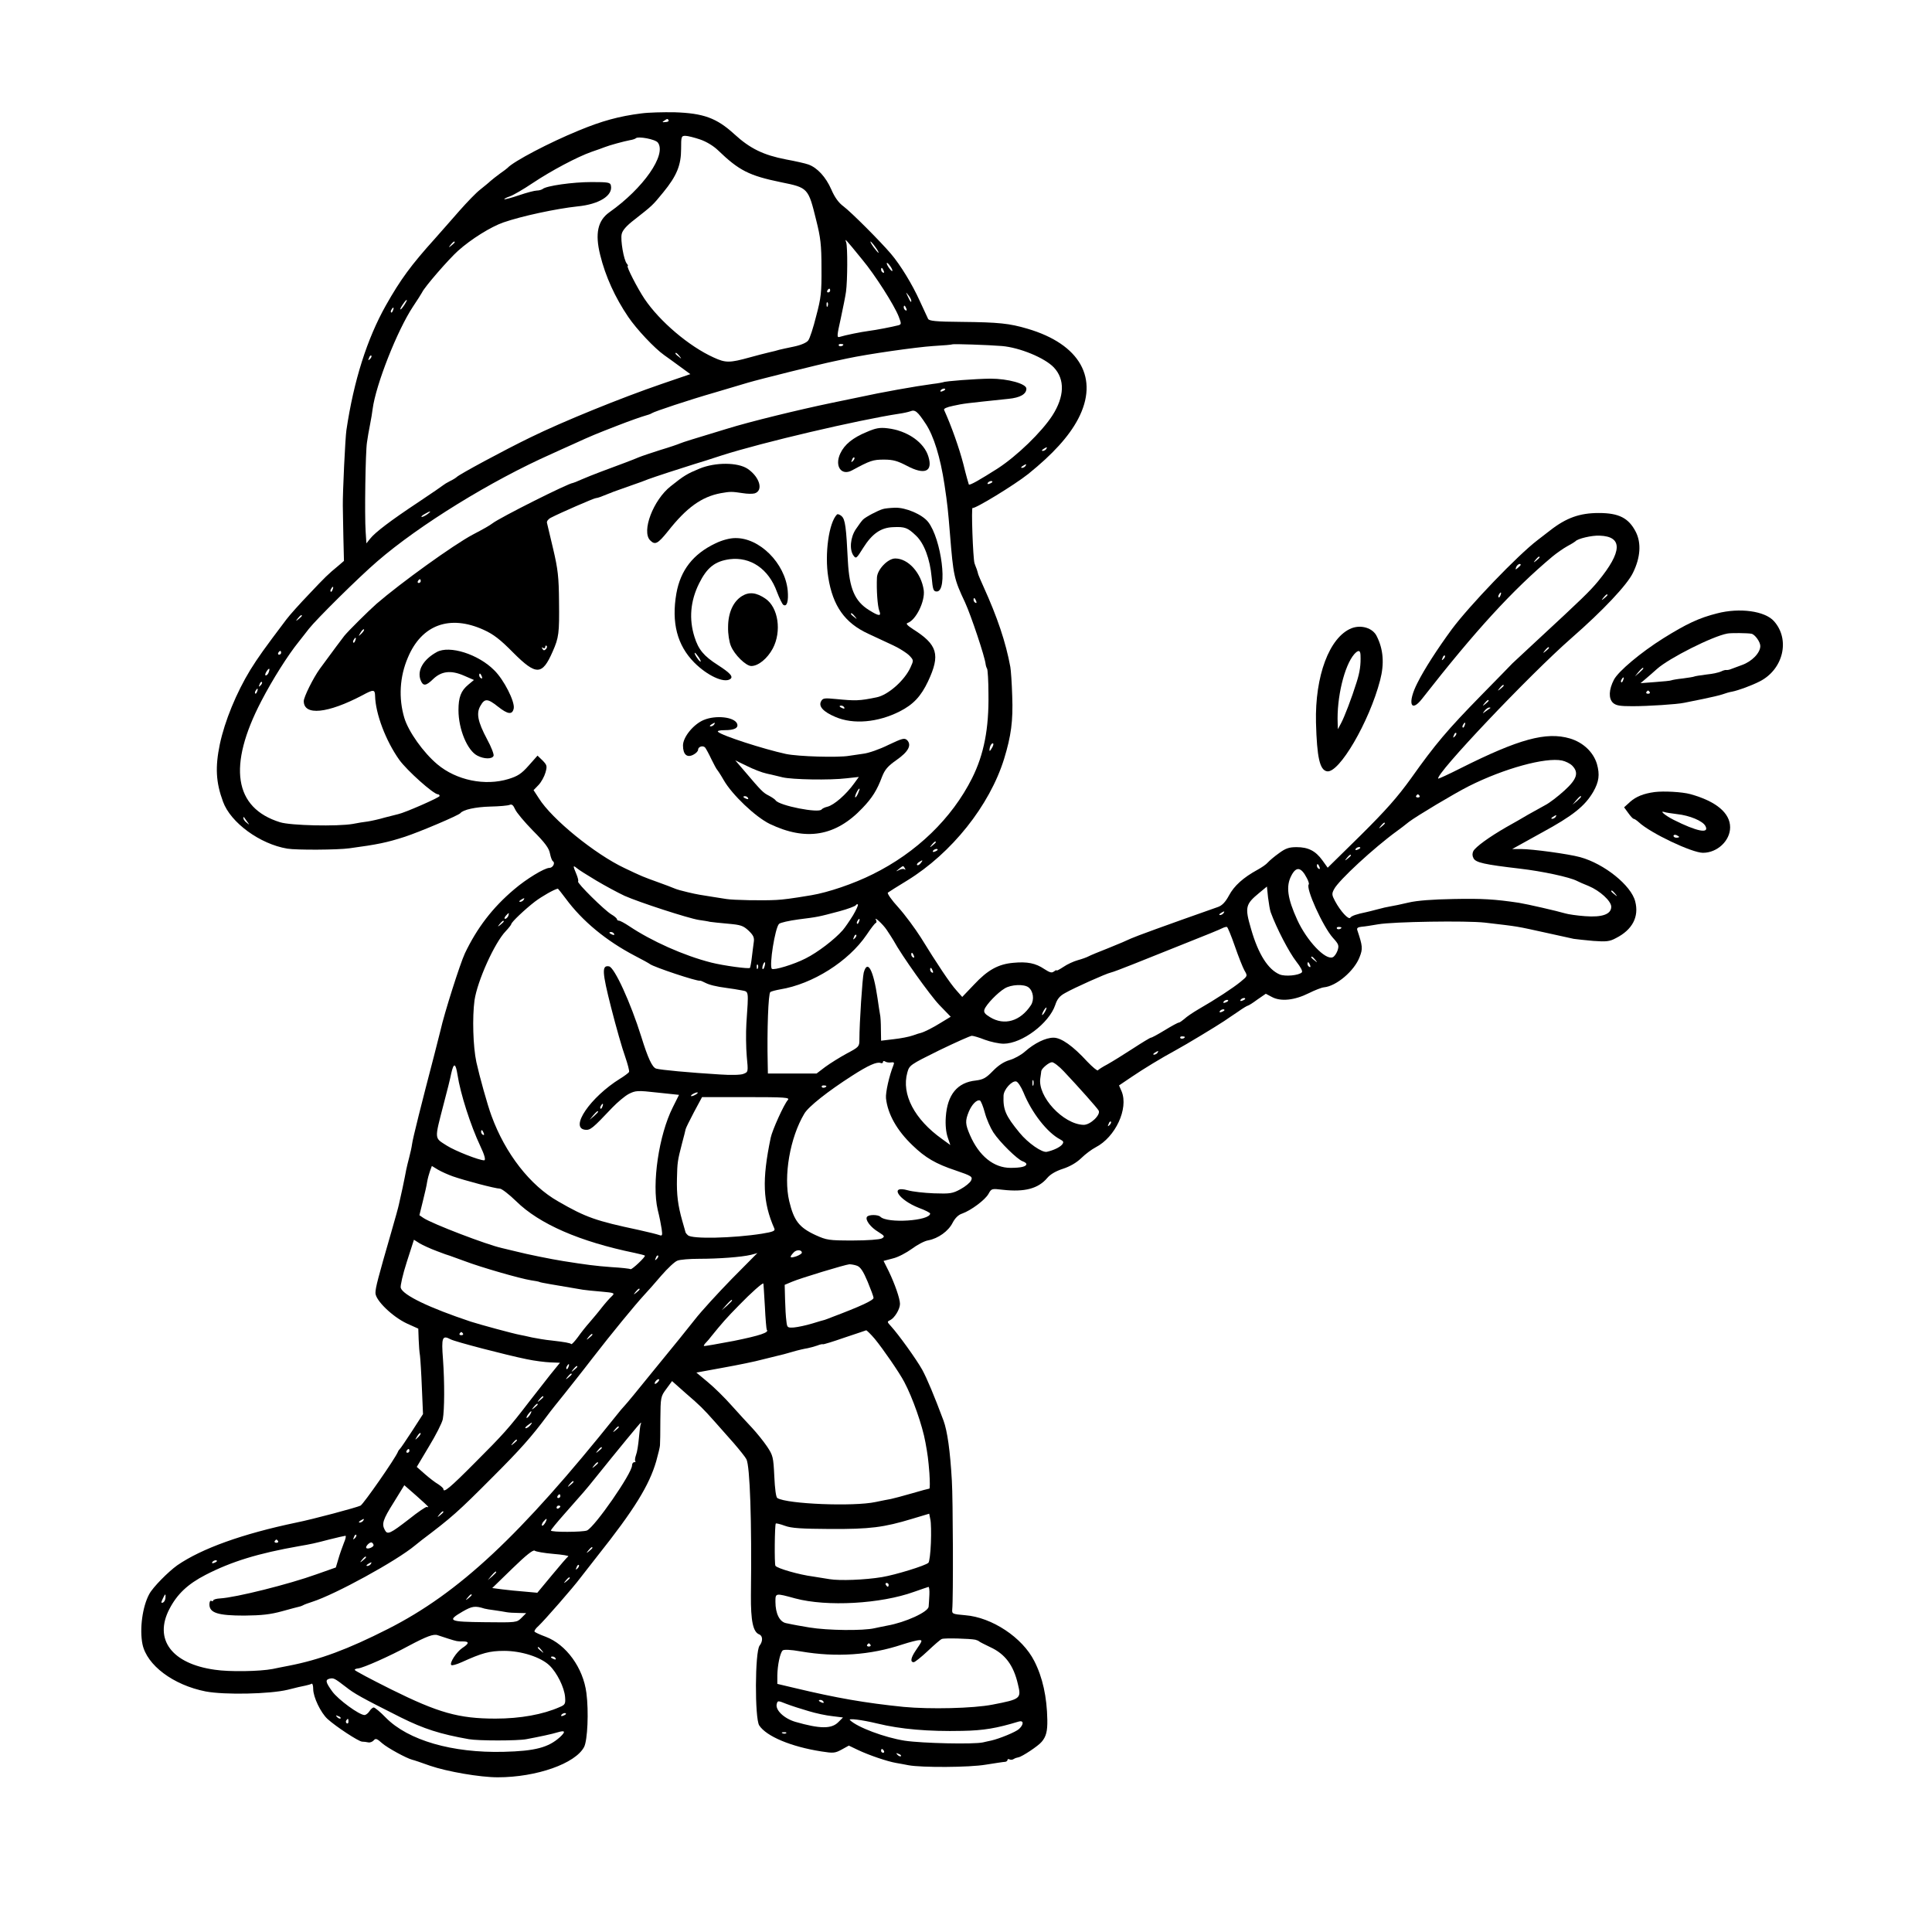 <?xml version="1.0" standalone="no"?>
<!DOCTYPE svg PUBLIC "-//W3C//DTD SVG 20010904//EN"
 "http://www.w3.org/TR/2001/REC-SVG-20010904/DTD/svg10.dtd">
<svg version="1.0" xmlns="http://www.w3.org/2000/svg"
 width="1024pt" height="1024pt" viewBox="0 0 1024 1024"
 preserveAspectRatio="xMidYMid meet">
<g transform="translate(0,1024) scale(0.1,-0.1)"
fill="#000000" stroke="none">
<path d="M3400 9639 c-119 -15 -210 -40 -333 -91 -154 -63 -345 -163 -377
-198 -3 -3 -21 -17 -40 -30 -19 -14 -42 -32 -51 -40 -8 -8 -33 -28 -54 -45
-21 -16 -69 -66 -108 -110 -38 -44 -98 -111 -132 -150 -127 -141 -182 -216
-260 -354 -99 -176 -170 -398 -209 -661 -6 -39 -20 -330 -19 -400 0 -25 2
-101 3 -169 l3 -124 -29 -25 c-56 -46 -70 -60 -156 -151 -48 -50 -102 -110
-120 -134 -121 -160 -149 -200 -191 -267 -74 -121 -136 -272 -162 -395 -25
-121 -21 -201 17 -304 40 -111 196 -225 341 -249 48 -8 267 -7 330 2 148 20
197 30 293 61 79 26 284 113 294 125 15 19 82 33 158 35 48 1 94 5 103 9 12 5
19 -1 29 -23 7 -17 50 -68 95 -114 64 -64 85 -93 90 -121 4 -20 11 -39 16 -41
13 -9 -1 -35 -19 -35 -26 0 -123 -59 -187 -114 -115 -97 -197 -205 -261 -339
-26 -56 -109 -317 -129 -407 -2 -8 -17 -67 -33 -130 -68 -260 -115 -447 -118
-474 -2 -16 -9 -47 -15 -70 -6 -22 -13 -52 -16 -66 -2 -13 -11 -56 -19 -95 -9
-38 -17 -79 -20 -90 -2 -11 -20 -76 -40 -145 -71 -246 -84 -295 -84 -323 0
-39 90 -126 167 -162 l60 -27 2 -57 c1 -31 4 -69 7 -86 2 -16 7 -93 10 -170
l6 -140 -58 -90 c-32 -49 -61 -92 -65 -95 -3 -3 -8 -9 -10 -15 -14 -35 -182
-276 -198 -285 -20 -10 -251 -72 -341 -90 -286 -60 -500 -137 -630 -226 -49
-35 -130 -117 -149 -153 -36 -66 -52 -185 -36 -265 23 -112 163 -217 335 -251
101 -19 340 -14 435 9 39 10 81 20 94 22 14 3 28 7 33 10 4 3 8 -10 8 -28 0
-43 40 -126 76 -159 44 -40 164 -119 183 -120 9 0 24 -2 33 -4 9 -2 22 3 29
11 10 12 17 9 45 -16 29 -25 128 -79 159 -87 6 -1 48 -15 95 -32 91 -31 264
-61 358 -61 206 0 412 73 458 161 18 36 25 187 12 286 -17 133 -107 257 -216
298 -30 11 -56 23 -59 27 -2 5 7 18 21 30 31 29 185 205 222 255 16 21 56 72
89 114 198 249 276 377 313 504 11 39 20 77 20 85 1 8 2 70 2 137 1 118 2 122
32 162 l30 41 71 -63 c80 -69 92 -81 157 -154 25 -28 70 -79 100 -113 30 -35
60 -72 66 -84 19 -35 29 -329 24 -721 -1 -136 11 -196 45 -208 18 -8 19 -36 1
-59 -25 -33 -26 -386 -2 -423 38 -58 169 -113 330 -138 63 -10 72 -9 107 10
l38 21 48 -23 c59 -28 156 -61 203 -69 19 -3 49 -9 65 -12 70 -13 322 -12 410
3 50 8 96 15 103 15 6 1 12 5 12 10 0 5 5 6 10 3 6 -3 16 -3 23 2 6 4 18 8 25
9 19 3 105 60 123 82 24 28 31 57 30 116 -2 122 -25 226 -69 312 -63 125 -225
232 -366 243 -68 6 -71 7 -69 31 6 56 4 587 -2 682 -9 159 -24 263 -44 318
-50 134 -88 224 -113 270 -32 57 -125 186 -165 230 -22 24 -22 25 -5 33 23 11
52 58 52 86 0 28 -27 105 -59 172 l-28 56 49 13 c27 6 72 30 101 51 28 21 67
42 87 45 53 10 107 49 129 93 13 25 31 43 51 49 47 17 121 72 139 104 16 29
17 29 76 22 116 -13 188 6 236 63 16 19 45 36 82 48 37 12 72 32 97 56 21 21
56 47 77 58 105 54 175 205 138 296 l-14 32 65 44 c68 46 157 100 236 143 52
28 214 126 256 154 15 10 48 33 74 50 25 18 49 32 52 32 3 0 26 14 50 32 l45
31 34 -18 c46 -24 118 -17 194 21 32 16 68 30 80 31 66 6 161 87 189 160 18
45 16 59 -12 143 -4 11 3 16 22 18 15 1 54 7 88 13 79 14 468 20 566 9 186
-22 157 -17 330 -55 64 -14 127 -28 141 -31 13 -2 60 -7 104 -11 69 -5 87 -3
120 15 87 44 123 113 102 194 -21 85 -164 200 -292 235 -62 17 -253 43 -314
43 l-46 0 157 87 c164 89 229 141 273 217 30 53 35 90 19 147 -19 63 -73 114
-143 135 -126 37 -271 -3 -580 -158 -63 -32 -116 -56 -118 -55 -19 20 483 550
707 746 166 145 295 282 325 345 40 81 45 158 15 217 -38 74 -90 100 -196 100
-101 0 -172 -25 -259 -93 -27 -21 -57 -44 -66 -51 -105 -80 -361 -347 -454
-472 -77 -105 -146 -212 -182 -284 -54 -105 -37 -163 24 -85 283 362 480 577
691 754 23 19 59 44 79 55 21 11 40 23 43 26 11 14 87 32 128 30 124 -4 121
-85 -8 -242 -44 -53 -84 -92 -324 -314 -65 -60 -124 -115 -130 -121 -6 -7 -81
-83 -166 -170 -178 -182 -242 -257 -371 -439 -72 -100 -133 -169 -267 -302
l-175 -172 -28 39 c-36 50 -75 70 -137 70 -39 0 -58 -6 -93 -32 -24 -17 -50
-39 -59 -49 -8 -10 -33 -27 -55 -39 -75 -41 -124 -85 -151 -136 -19 -35 -36
-53 -58 -61 -290 -102 -437 -156 -461 -167 -16 -8 -70 -31 -120 -51 -49 -19
-97 -39 -106 -44 -9 -5 -34 -14 -56 -20 -22 -6 -57 -22 -77 -36 -20 -13 -36
-22 -36 -18 0 3 -6 0 -14 -6 -11 -9 -22 -6 -51 13 -46 31 -90 40 -164 33 -80
-7 -136 -38 -208 -115 l-63 -66 -30 34 c-34 37 -103 141 -190 282 -30 47 -83
119 -118 158 -36 39 -61 75 -56 79 5 4 51 33 102 64 236 145 437 397 514 645
37 121 48 201 43 332 -2 69 -7 139 -10 155 -24 131 -69 264 -142 425 -14 30
-26 60 -28 65 -1 6 -5 18 -8 28 -4 9 -9 24 -12 32 -8 27 -18 300 -10 293 9 -8
221 121 295 180 129 104 215 198 264 291 113 215 11 397 -269 479 -95 28 -151
34 -349 36 -137 1 -171 5 -177 16 -4 8 -24 51 -44 95 -41 90 -102 190 -153
250 -58 68 -210 220 -251 251 -26 19 -47 48 -65 90 -29 66 -74 115 -121 132
-16 6 -70 18 -119 27 -119 23 -190 57 -274 134 -94 86 -164 111 -317 116 -60
1 -139 -1 -175 -6z m144 -37 c2 -4 -5 -9 -17 -9 -17 -2 -19 0 -7 7 18 12 18
12 24 2z m166 -101 c33 -11 71 -34 95 -57 112 -108 165 -135 335 -170 143 -29
144 -30 186 -201 23 -91 28 -131 28 -253 1 -128 -2 -158 -28 -255 -15 -61 -34
-119 -42 -129 -8 -12 -38 -25 -76 -33 -35 -7 -70 -15 -78 -17 -8 -3 -33 -9
-55 -14 -22 -5 -67 -17 -100 -26 -108 -30 -129 -30 -192 -1 -131 59 -287 192
-367 311 -37 55 -98 174 -89 174 3 0 1 6 -5 13 -16 19 -34 124 -27 156 4 20
26 45 68 77 94 74 95 74 152 144 72 88 95 144 95 231 0 65 1 69 23 69 12 0 47
-9 77 -19z m-223 -17 c47 -64 -77 -242 -257 -369 -62 -44 -77 -113 -49 -226
28 -114 79 -226 149 -329 44 -65 139 -166 190 -202 19 -13 58 -42 87 -63 l52
-38 -152 -52 c-213 -73 -524 -199 -697 -284 -138 -67 -379 -197 -390 -210 -3
-3 -18 -13 -35 -21 -16 -8 -32 -18 -35 -21 -3 -3 -61 -43 -130 -89 -151 -100
-232 -162 -258 -195 l-20 -25 -4 62 c-6 86 -1 424 7 473 3 22 10 64 16 93 6
29 12 67 14 84 17 129 130 416 214 543 22 33 44 67 48 75 13 29 142 177 190
220 70 63 175 128 241 151 98 34 281 73 393 85 114 11 188 57 177 110 -3 17
-13 19 -103 19 -99 0 -241 -20 -259 -37 -6 -4 -19 -8 -30 -8 -12 0 -54 -11
-95 -25 -41 -14 -76 -23 -78 -21 -2 2 11 9 29 15 18 6 73 38 122 71 99 66 235
138 311 165 28 9 59 21 70 25 25 10 102 31 134 37 14 2 28 7 31 10 12 12 104
-5 117 -23z m1084 -621 c66 -79 168 -239 192 -300 15 -39 15 -42 -1 -47 -35
-9 -118 -25 -157 -30 -39 -5 -124 -22 -156 -32 -14 -4 -13 8 7 97 12 56 25
120 28 143 8 57 9 237 1 261 -8 23 -10 26 86 -92z m-2161 93 c0 -2 -8 -10 -17
-17 -16 -13 -17 -12 -4 4 13 16 21 21 21 13z m2230 -26 c12 -16 19 -30 16 -30
-2 0 -14 14 -26 30 -12 17 -19 30 -16 30 2 0 14 -13 26 -30z m90 -124 c0 -6
-7 -1 -15 10 -8 10 -15 23 -15 28 0 6 7 1 15 -10 8 -10 15 -23 15 -28z m-46
-2 c3 -8 2 -12 -4 -9 -6 3 -10 10 -10 16 0 14 7 11 14 -7z m-284 -104 c0 -5
-5 -10 -11 -10 -5 0 -7 5 -4 10 3 6 8 10 11 10 2 0 4 -4 4 -10z m430 -54 c0
-12 -5 -7 -19 24 -11 24 -11 24 3 6 9 -11 16 -24 16 -30z m-2686 -21 c-9 -14
-18 -25 -21 -25 -5 0 5 18 20 38 17 22 18 13 1 -13z m2243 -7 c-3 -8 -6 -5 -6
6 -1 11 2 17 5 13 3 -3 4 -12 1 -19z m417 -14 c3 -8 2 -12 -4 -9 -6 3 -10 10
-10 16 0 14 7 11 14 -7z m-2721 -9 c-3 -9 -8 -14 -10 -11 -3 3 -2 9 2 15 9 16
15 13 8 -4z m2387 -181 c0 -8 -19 -13 -24 -6 -3 5 1 9 9 9 8 0 15 -2 15 -3z
m840 -8 c95 -8 228 -63 276 -114 59 -63 56 -154 -8 -254 -57 -88 -187 -214
-290 -281 -93 -59 -148 -91 -153 -85 -1 2 -15 50 -29 108 -22 85 -63 201 -102
287 -4 7 14 15 48 22 60 13 56 12 293 37 62 6 95 25 95 54 0 26 -98 53 -191
53 -79 -1 -240 -13 -250 -19 -3 -1 -28 -6 -55 -9 -91 -12 -276 -45 -389 -70
-11 -2 -76 -16 -145 -30 -174 -36 -436 -100 -555 -137 -188 -57 -230 -70 -250
-78 -11 -5 -58 -21 -105 -35 -47 -15 -98 -32 -115 -39 -30 -13 -89 -35 -202
-77 -32 -12 -77 -30 -100 -40 -24 -11 -45 -19 -47 -19 -21 0 -386 -183 -426
-214 -16 -12 -42 -27 -105 -60 -103 -55 -379 -254 -509 -366 -42 -37 -148
-142 -171 -170 -17 -22 -59 -78 -130 -175 -34 -47 -85 -149 -85 -171 0 -79
127 -66 311 31 59 32 66 31 67 -3 2 -95 57 -239 128 -339 41 -57 182 -183 205
-183 5 0 9 -4 9 -9 0 -8 -185 -89 -219 -96 -9 -2 -41 -10 -71 -18 -30 -9 -71
-18 -90 -21 -19 -2 -55 -8 -80 -13 -81 -14 -329 -9 -386 9 -244 76 -278 298
-99 642 59 114 142 245 198 314 17 22 42 53 54 69 40 51 263 272 363 358 222
192 603 427 923 569 31 14 83 38 115 52 103 47 116 52 234 98 64 25 130 48
145 52 15 4 33 10 38 14 13 9 196 70 335 110 58 17 137 41 175 52 61 18 386
99 455 113 14 3 45 10 70 15 112 24 366 60 456 66 54 3 100 7 102 9 3 3 191
-3 262 -9z m-1709 -53 c13 -16 12 -17 -3 -4 -10 7 -18 15 -18 17 0 8 8 3 21
-13z m-1640 -16 c-10 -9 -11 -8 -5 6 3 10 9 15 12 12 3 -3 0 -11 -7 -18z
m3049 -161 c0 -2 -7 -7 -16 -10 -8 -3 -12 -2 -9 4 6 10 25 14 25 6z m-103
-183 c42 -64 77 -176 99 -322 16 -106 19 -139 29 -261 18 -222 21 -238 80
-363 32 -70 105 -288 109 -327 1 -9 5 -20 8 -25 3 -6 7 -64 7 -131 3 -186 -24
-323 -87 -449 -107 -213 -294 -394 -527 -509 -100 -50 -235 -96 -325 -111
-107 -18 -149 -23 -185 -25 -71 -4 -228 -1 -265 5 -19 3 -51 8 -70 11 -64 10
-85 13 -135 25 -27 6 -59 15 -70 20 -11 5 -51 20 -90 34 -77 28 -81 29 -175
74 -155 73 -385 259 -454 370 l-28 43 27 28 c14 15 30 44 36 65 10 35 8 40
-15 64 l-27 26 -47 -53 c-38 -43 -58 -56 -107 -71 -124 -38 -276 -7 -377 78
-74 62 -153 173 -175 246 -31 104 -25 218 19 320 73 174 222 228 401 147 53
-24 88 -51 158 -122 121 -121 153 -120 208 6 33 74 36 98 34 264 -1 131 -6
174 -31 280 -16 69 -31 131 -33 139 -2 8 7 20 21 27 48 25 229 104 239 104 5
0 22 5 38 12 15 6 30 12 33 13 3 1 12 4 20 8 8 3 49 17 90 32 41 14 85 30 96
35 26 10 182 61 244 80 25 7 90 28 145 46 215 69 724 188 940 221 22 3 49 9
60 13 25 10 38 0 82 -67z m638 -133 c-3 -5 -12 -10 -18 -10 -7 0 -6 4 3 10 19
12 23 12 15 0z m-110 -90 c-3 -5 -12 -10 -18 -10 -7 0 -6 4 3 10 19 12 23 12
15 0z m-175 -84 c0 -2 -7 -7 -16 -10 -8 -3 -12 -2 -9 4 6 10 25 14 25 6z
m-2994 -171 c-11 -8 -25 -15 -30 -15 -6 1 0 7 14 15 32 19 40 18 16 0z m5894
-229 c0 -2 -8 -10 -17 -17 -16 -13 -17 -12 -4 4 13 16 21 21 21 13z m-100 -40
c0 -2 -7 -9 -15 -16 -13 -11 -14 -10 -9 4 5 14 24 23 24 12z m-5830 -86 c0 -5
-5 -10 -11 -10 -5 0 -7 5 -4 10 3 6 8 10 11 10 2 0 4 -4 4 -10z m-467 -45 c-3
-9 -8 -14 -10 -11 -3 3 -2 9 2 15 9 16 15 13 8 -4z m6190 -30 c-3 -9 -8 -14
-10 -11 -3 3 -2 9 2 15 9 16 15 13 8 -4z m567 1 c0 -2 -8 -10 -17 -17 -16 -13
-17 -12 -4 4 13 16 21 21 21 13z m-3346 -32 c3 -8 2 -12 -4 -9 -6 3 -10 10
-10 16 0 14 7 11 14 -7z m-3574 -78 c0 -2 -8 -10 -17 -17 -16 -13 -17 -12 -4
4 13 16 21 21 21 13z m316 -94 c-17 -16 -18 -16 -5 5 7 12 15 20 18 17 3 -2
-3 -12 -13 -22z m-33 -37 c-3 -9 -8 -14 -10 -11 -3 3 -2 9 2 15 9 16 15 13 8
-4z m1010 -46 c-8 -8 -13 -7 -18 2 -5 8 -4 10 3 5 7 -4 12 -2 12 5 0 7 3 9 7
6 4 -4 2 -12 -4 -18z m5317 7 c0 -2 -8 -10 -17 -17 -16 -13 -17 -12 -4 4 13
16 21 21 21 13z m-6720 -26 c0 -5 -5 -10 -11 -10 -5 0 -7 5 -4 10 3 6 8 10 11
10 2 0 4 -4 4 -10z m6161 -33 c-10 -9 -11 -8 -5 6 3 10 9 15 12 12 3 -3 0 -11
-7 -18z m-6227 -71 c-3 -9 -10 -16 -15 -16 -5 0 -4 9 3 20 14 22 21 20 12 -4z
m-43 -69 c-10 -9 -11 -8 -5 6 3 10 9 15 12 12 3 -3 0 -11 -7 -18z m6589 -1 c0
-2 -8 -10 -17 -17 -16 -13 -17 -12 -4 4 13 16 21 21 21 13z m-6607 -31 c-3 -9
-8 -14 -10 -11 -3 3 -2 9 2 15 9 16 15 13 8 -4z m6527 -49 c0 -2 -8 -10 -17
-17 -16 -13 -17 -12 -4 4 13 16 21 21 21 13z m9 -39 c-2 -1 -13 -9 -24 -17
-19 -14 -19 -14 -6 3 7 9 18 17 24 17 6 0 8 -1 6 -3z m-136 -92 c-3 -9 -8 -14
-10 -11 -3 3 -2 9 2 15 9 16 15 13 8 -4z m-52 -58 c-10 -9 -11 -8 -5 6 3 10 9
15 12 12 3 -3 0 -11 -7 -18z m-2451 -57 c-6 -11 -12 -20 -14 -20 -2 0 -2 9 1
20 3 11 9 20 15 20 5 0 4 -9 -2 -20z m3073 -98 c36 -37 26 -71 -41 -132 -33
-30 -79 -66 -103 -78 -24 -13 -65 -36 -90 -50 -25 -15 -77 -45 -115 -66 -92
-53 -162 -104 -175 -127 -6 -13 -6 -25 1 -38 12 -23 57 -33 245 -55 121 -14
264 -45 303 -65 9 -5 37 -17 62 -27 60 -25 120 -80 120 -110 0 -40 -48 -57
-139 -50 -42 3 -90 10 -106 15 -40 12 -201 49 -245 56 -128 19 -194 23 -345
20 -112 -2 -194 -8 -240 -19 -38 -9 -81 -18 -95 -20 -14 -2 -45 -9 -70 -16
-25 -7 -52 -13 -60 -15 -49 -10 -76 -19 -83 -29 -9 -13 -52 34 -81 88 -17 32
-18 39 -5 63 24 47 212 220 333 308 16 11 44 33 64 49 41 31 238 149 317 189
187 94 406 154 494 136 19 -4 43 -16 54 -27z m-809 -160 c3 -5 -1 -9 -9 -9 -8
0 -12 4 -9 9 3 4 7 8 9 8 2 0 6 -4 9 -8z m856 -5 c0 -2 -10 -12 -22 -23 l-23
-19 19 23 c18 21 26 27 26 19z m-135 -107 c-3 -5 -12 -10 -18 -10 -7 0 -6 4 3
10 19 12 23 12 15 0z m-6935 -25 c14 -19 14 -19 -2 -6 -10 7 -18 18 -18 24 0
6 1 8 3 6 1 -2 9 -13 17 -24z m6030 -9 c0 -2 -8 -10 -17 -17 -16 -13 -17 -12
-4 4 13 16 21 21 21 13z m-2380 -100 c0 -2 -8 -10 -17 -17 -16 -13 -17 -12 -4
4 13 16 21 21 21 13z m2250 -30 c0 -2 -7 -7 -16 -10 -8 -3 -12 -2 -9 4 6 10
25 14 25 6z m-2240 -10 c0 -2 -7 -7 -16 -10 -8 -3 -12 -2 -9 4 6 10 25 14 25
6z m2190 -30 c0 -2 -8 -10 -17 -17 -16 -13 -17 -12 -4 4 13 16 21 21 21 13z
m-2280 -41 c-7 -9 -15 -13 -19 -10 -3 3 1 10 9 15 21 14 24 12 10 -5z m2114
-21 c3 -8 2 -12 -4 -9 -6 3 -10 10 -10 16 0 14 7 11 14 -7z m-3834 -71 c47
-28 114 -64 150 -81 76 -34 337 -119 394 -128 21 -3 48 -7 59 -10 11 -2 54 -6
96 -10 67 -6 80 -10 109 -37 26 -25 31 -37 27 -62 -2 -16 -7 -52 -10 -79 -3
-27 -8 -53 -10 -56 -4 -7 -142 12 -205 28 -146 37 -317 114 -435 193 -24 16
-48 29 -54 29 -6 0 -11 4 -11 8 0 4 -13 16 -29 25 -36 21 -184 167 -177 175 3
2 -1 20 -9 39 -19 45 -19 49 3 31 9 -8 55 -37 102 -65z m1636 65 c4 -7 4 -10
-1 -6 -4 4 -17 3 -29 -3 -20 -10 -20 -10 -2 5 24 19 23 19 32 4z m2130 -51 c9
-16 13 -31 11 -34 -19 -18 75 -225 128 -284 31 -34 33 -41 24 -68 -6 -16 -17
-32 -26 -35 -39 -15 -136 87 -187 198 -52 114 -61 178 -32 234 26 51 52 47 82
-11z m-191 -182 c31 -85 97 -212 136 -262 22 -28 35 -51 29 -57 -16 -16 -87
-23 -117 -11 -62 26 -114 108 -152 241 -34 116 -30 131 44 192 l40 33 6 -58
c4 -32 10 -67 14 -78z m-3737 73 c89 -121 216 -225 367 -304 39 -20 75 -40 80
-44 21 -16 249 -92 265 -88 3 1 14 -4 26 -10 23 -12 58 -21 119 -29 22 -3 56
-8 75 -12 40 -8 38 3 26 -176 -3 -49 -2 -128 2 -174 8 -83 8 -83 -18 -93 -14
-6 -67 -7 -125 -3 -163 10 -313 24 -337 31 -21 6 -44 56 -79 169 -56 179 -142
368 -171 373 -39 7 -37 -29 11 -218 26 -102 59 -218 74 -259 14 -41 24 -78 21
-83 -3 -5 -24 -21 -47 -35 -158 -98 -269 -261 -186 -271 28 -3 39 6 144 117
28 29 67 62 88 73 36 18 46 19 152 7 l114 -12 -33 -66 c-74 -147 -112 -405
-80 -543 9 -35 18 -81 21 -102 5 -35 3 -38 -13 -32 -11 4 -59 16 -109 27 -226
48 -279 66 -426 151 -149 84 -281 254 -354 454 -21 56 -64 211 -80 284 -18 84
-22 238 -10 328 15 102 106 305 166 367 16 17 29 34 29 37 0 10 73 79 125 119
40 30 102 65 122 69 1 0 20 -24 41 -52z m5563 25 c13 -16 12 -17 -3 -4 -10 7
-18 15 -18 17 0 8 8 3 21 -13z m-5786 -33 c-3 -5 -12 -10 -18 -10 -7 0 -6 4 3
10 19 12 23 12 15 0z m1746 -82 c-18 -29 -42 -64 -54 -78 -44 -50 -133 -118
-197 -150 -62 -32 -169 -64 -179 -55 -15 16 17 217 38 238 7 7 53 17 104 24
103 13 103 13 216 43 45 12 84 27 87 32 3 5 8 7 11 4 3 -3 -9 -29 -26 -58z
m1964 12 c-3 -5 -12 -10 -18 -10 -7 0 -6 4 3 10 19 12 23 12 15 0z m-3791 -15
c-4 -8 -11 -15 -16 -15 -6 0 -5 6 2 15 7 8 14 15 16 15 2 0 1 -7 -2 -15z
m1859 -30 c-3 -9 -8 -14 -10 -11 -3 3 -2 9 2 15 9 16 15 13 8 -4z m147 -44
c14 -20 29 -45 36 -56 42 -78 194 -291 243 -342 l60 -62 -51 -31 c-43 -27 -89
-50 -108 -55 -3 0 -21 -6 -41 -13 -19 -7 -65 -16 -102 -20 l-67 -8 -1 60 c0
34 -2 70 -5 81 -2 11 -8 49 -13 85 -22 150 -53 207 -73 135 -7 -27 -23 -266
-23 -357 0 -35 -3 -38 -67 -72 -37 -20 -88 -52 -114 -71 l-46 -35 -129 0 -129
0 -1 53 c-4 175 3 372 14 379 6 4 30 10 52 14 172 28 362 148 458 289 22 33
44 62 49 63 4 2 5 8 2 14 -17 27 35 -19 56 -51z m-2030 45 c0 -2 -8 -10 -17
-17 -16 -13 -17 -12 -4 4 13 16 21 21 21 13z m3875 -131 c19 -55 42 -113 51
-129 17 -29 17 -29 -21 -60 -39 -32 -130 -92 -224 -146 -29 -17 -63 -40 -74
-51 -12 -10 -25 -19 -29 -19 -5 0 -38 -18 -74 -40 -36 -22 -69 -40 -74 -40 -4
0 -47 -26 -96 -58 -49 -32 -109 -69 -134 -83 -25 -13 -48 -28 -51 -32 -3 -4
-28 17 -56 46 -76 83 -138 127 -179 127 -42 0 -101 -29 -152 -74 -20 -18 -57
-38 -82 -45 -30 -9 -59 -28 -88 -58 -36 -37 -51 -45 -90 -50 -98 -10 -151 -75
-159 -193 -3 -42 1 -81 10 -108 l14 -41 -44 32 c-146 104 -216 237 -184 352
11 39 13 41 169 118 87 42 165 77 173 77 8 0 39 -9 69 -21 30 -11 75 -21 100
-21 98 1 240 108 273 205 10 31 23 48 53 64 47 27 217 103 241 108 10 2 63 22
118 44 55 22 181 72 280 112 99 39 187 75 195 80 8 4 19 7 23 6 4 -1 23 -47
42 -102z m565 99 c0 -8 -19 -13 -24 -6 -3 5 1 9 9 9 8 0 15 -2 15 -3z m-3855
-34 c3 -6 -1 -7 -9 -4 -18 7 -21 14 -7 14 6 0 13 -4 16 -10z m1276 -23 c-10
-9 -11 -8 -5 6 3 10 9 15 12 12 3 -3 0 -11 -7 -18z m313 -93 c3 -8 2 -12 -4
-9 -6 3 -10 10 -10 16 0 14 7 11 14 -7z m2127 -21 c13 -16 12 -17 -3 -4 -10 7
-18 15 -18 17 0 8 8 3 21 -13z m-2918 -33 c-3 -12 -8 -19 -11 -16 -5 6 5 36
12 36 2 0 2 -9 -1 -20z m2891 4 c3 -8 2 -12 -4 -9 -6 3 -10 10 -10 16 0 14 7
11 14 -7z m-2927 -16 c-3 -8 -6 -5 -6 6 -1 11 2 17 5 13 3 -3 4 -12 1 -19z
m927 -14 c3 -8 2 -12 -4 -9 -6 3 -10 10 -10 16 0 14 7 11 14 -7z m507 -87 c26
-20 32 -66 13 -95 -56 -85 -141 -110 -217 -63 -28 17 -34 26 -29 41 10 27 70
89 107 111 34 21 102 24 126 6z m1149 -61 c0 -2 -7 -7 -16 -10 -8 -3 -12 -2
-9 4 6 10 25 14 25 6z m-90 -10 c0 -2 -7 -7 -16 -10 -8 -3 -12 -2 -9 4 6 10
25 14 25 6z m-970 -56 c-6 -11 -13 -20 -16 -20 -2 0 0 9 6 20 6 11 13 20 16
20 2 0 0 -9 -6 -20z m950 6 c0 -2 -7 -7 -16 -10 -8 -3 -12 -2 -9 4 6 10 25 14
25 6z m-210 -142 c0 -8 -19 -13 -24 -6 -3 5 1 9 9 9 8 0 15 -2 15 -3z m-145
-84 c-3 -5 -12 -10 -18 -10 -7 0 -6 4 3 10 19 12 23 12 15 0z m-1411 -51 c15
2 17 -1 11 -16 -22 -55 -42 -144 -39 -174 9 -84 58 -171 141 -250 67 -65 123
-98 229 -133 85 -29 90 -33 81 -53 -5 -11 -30 -32 -56 -46 -42 -23 -55 -25
-141 -22 -52 2 -114 9 -138 16 -100 28 -51 -50 58 -93 33 -12 60 -26 60 -30 0
-39 -228 -54 -264 -17 -13 12 -63 12 -71 -1 -10 -16 19 -55 61 -80 33 -21 35
-24 18 -34 -11 -6 -76 -11 -154 -11 -127 0 -138 2 -196 28 -89 41 -116 77
-141 181 -31 132 4 336 80 463 21 37 125 119 253 201 87 56 131 75 151 68 7
-3 13 -1 13 5 0 6 6 7 13 2 6 -4 21 -6 31 -4z m915 -48 c81 -86 176 -193 184
-207 13 -22 -44 -77 -80 -76 -108 3 -245 151 -229 248 2 16 5 32 5 37 2 14 41
47 57 47 9 0 38 -22 63 -49z m-3214 -18 c15 -99 69 -268 121 -378 22 -46 30
-75 20 -75 -27 0 -154 50 -198 78 -67 43 -66 28 -16 222 17 63 35 136 40 162
13 57 23 54 33 -9z m3052 -55 c-3 -7 -5 -2 -5 12 0 14 2 19 5 13 2 -7 2 -19 0
-25z m-52 -39 c43 -106 125 -212 194 -248 19 -10 20 -15 10 -28 -13 -15 -48
-31 -81 -38 -25 -5 -99 46 -144 101 -74 90 -88 122 -85 197 1 32 44 80 67 75
9 -2 26 -28 39 -59z m-1045 35 c0 -8 -19 -13 -24 -6 -3 5 1 9 9 9 8 0 15 -2
15 -3z m-690 -44 c-8 -5 -19 -10 -25 -10 -5 0 -3 5 5 10 8 5 20 10 25 10 6 0
3 -5 -5 -10z m486 -30 c-21 -23 -83 -161 -91 -200 -47 -225 -42 -342 19 -481
6 -13 -5 -18 -66 -28 -153 -24 -372 -29 -392 -8 -7 6 -13 14 -13 17 -1 3 -8
30 -17 60 -23 82 -30 137 -28 223 2 87 3 94 27 187 10 36 18 70 19 75 1 6 21
46 44 90 l43 80 234 0 c207 0 232 -2 221 -15z m1044 -68 c9 -34 30 -81 45
-104 34 -52 128 -144 155 -153 11 -4 20 -10 20 -15 0 -13 -28 -20 -84 -20 -89
0 -167 63 -215 174 -25 58 -26 75 -6 124 16 38 42 65 59 59 5 -2 17 -31 26
-65z m-2027 33 c-3 -9 -8 -14 -10 -11 -3 3 -2 9 2 15 9 16 15 13 8 -4z m-23
-28 c0 -2 -10 -12 -22 -23 l-23 -19 19 23 c18 21 26 27 26 19z m2711 -70 c-10
-9 -11 -8 -5 6 3 10 9 15 12 12 3 -3 0 -11 -7 -18z m-3317 -43 c3 -8 2 -12 -4
-9 -6 3 -10 10 -10 16 0 14 7 11 14 -7z m-164 -229 c63 -22 226 -65 249 -65
10 0 49 -30 87 -67 123 -121 337 -214 629 -274 28 -6 51 -12 53 -14 6 -5 -69
-76 -76 -72 -4 3 -50 8 -102 11 -83 6 -135 13 -255 32 -63 10 -192 36 -250 51
-33 8 -67 16 -75 18 -78 17 -368 128 -415 159 l-22 15 18 73 c10 40 21 87 23
104 3 17 10 43 15 57 l10 27 33 -20 c19 -11 53 -26 78 -35z m-85 -396 c33 -13
65 -24 70 -25 6 -2 42 -15 80 -29 81 -31 292 -92 350 -101 22 -3 42 -7 45 -9
4 -3 70 -14 230 -41 14 -2 58 -7 98 -10 69 -6 72 -8 55 -24 -10 -9 -34 -36
-53 -60 -19 -25 -49 -60 -66 -80 -17 -19 -45 -54 -61 -77 -17 -23 -33 -40 -35
-37 -7 6 -35 11 -105 19 -32 3 -78 11 -103 16 -25 6 -54 12 -65 14 -33 6 -207
53 -260 70 -219 73 -359 140 -371 179 -3 10 11 72 32 137 l38 118 30 -19 c17
-10 58 -29 91 -41z m1935 -9 c0 -4 -13 -13 -30 -19 -34 -11 -38 -6 -14 20 15
17 44 16 44 -1z m-370 -137 c-74 -76 -164 -174 -198 -218 -35 -44 -71 -89 -80
-100 -9 -11 -74 -91 -146 -179 -71 -88 -136 -167 -145 -176 -9 -9 -28 -32 -43
-51 -511 -639 -835 -942 -1212 -1133 -213 -108 -361 -163 -526 -195 -30 -6
-68 -13 -85 -17 -68 -13 -229 -16 -307 -4 -228 32 -324 161 -240 322 41 79 97
132 192 181 138 71 279 114 495 152 64 11 83 15 159 35 44 11 83 20 87 20 4 0
1 -17 -8 -37 -8 -21 -22 -59 -29 -84 l-14 -47 -102 -36 c-147 -53 -427 -123
-511 -128 -20 -1 -37 -6 -37 -11 0 -4 -4 -5 -10 -2 -6 3 -10 -5 -10 -19 0 -45
46 -59 185 -59 93 1 138 6 200 23 44 12 84 23 90 24 5 1 15 4 20 7 6 4 28 12
50 19 122 39 447 217 545 299 14 11 30 24 35 28 160 121 190 147 380 338 141
141 201 208 285 321 19 26 60 77 90 114 30 38 98 123 150 191 102 132 227 284
275 336 17 18 57 63 90 102 33 38 71 74 85 79 14 6 66 10 115 10 104 0 225 9
275 21 19 5 35 9 35 10 0 1 -60 -61 -135 -136z m-399 104 c-10 -9 -11 -8 -5 6
3 10 9 15 12 12 3 -3 0 -11 -7 -18z m1062 -36 c18 -7 33 -30 56 -85 17 -41 31
-79 31 -85 0 -13 -69 -45 -220 -102 -19 -8 -37 -14 -40 -15 -3 0 -32 -9 -65
-19 -33 -10 -76 -19 -97 -21 -35 -2 -36 -1 -40 34 -3 20 -6 72 -7 115 l-2 77
38 16 c47 20 282 91 305 93 9 0 28 -3 41 -8z m-489 -215 c3 -65 8 -121 10
-124 15 -14 -36 -31 -174 -59 -85 -16 -157 -29 -159 -27 -2 2 3 10 10 17 8 8
21 23 29 34 55 68 80 97 147 165 64 66 125 120 129 115 1 -1 4 -56 8 -121z
m-664 90 c0 -2 -8 -10 -17 -17 -16 -13 -17 -12 -4 4 13 16 21 21 21 13z m490
-59 c0 -2 -12 -14 -27 -28 l-28 -24 24 28 c23 25 31 32 31 24z m757 -204 c42
-51 130 -178 156 -228 44 -83 96 -230 112 -320 12 -65 15 -88 21 -162 3 -46 3
-83 0 -83 -3 0 -45 -11 -92 -25 -48 -14 -98 -27 -112 -30 -14 -2 -51 -10 -81
-16 -116 -25 -469 -11 -521 21 -7 4 -13 48 -16 115 -5 103 -7 111 -39 159 -19
28 -54 71 -77 96 -24 25 -73 79 -110 120 -36 41 -93 97 -127 125 l-60 50 142
26 c78 14 171 33 207 43 36 9 74 18 85 21 11 2 45 11 75 20 30 9 66 17 80 19
14 3 37 9 51 14 15 6 29 9 30 7 2 -2 54 14 114 35 61 20 113 38 116 39 3 0 24
-20 46 -46z m-2183 29 c3 -5 -1 -9 -9 -9 -8 0 -12 4 -9 9 3 4 7 8 9 8 2 0 6
-4 9 -8z m686 -6 c0 -2 -8 -10 -17 -17 -16 -13 -17 -12 -4 4 13 16 21 21 21
13z m-751 -25 c21 -12 298 -84 402 -105 42 -9 99 -16 126 -17 l51 -2 -52 -64
c-28 -36 -78 -100 -111 -142 -108 -141 -138 -174 -287 -323 -134 -135 -168
-163 -168 -140 0 4 -12 15 -27 25 -16 9 -47 33 -71 54 l-43 38 65 109 c36 59
69 124 73 144 9 49 10 193 1 318 -9 116 -4 129 41 105z m624 -146 c-3 -9 -8
-14 -10 -11 -3 3 -2 9 2 15 9 16 15 13 8 -4z m47 1 c0 -2 -8 -10 -17 -17 -16
-13 -17 -12 -4 4 13 16 21 21 21 13z m-30 -40 c0 -2 -8 -10 -17 -17 -16 -13
-17 -12 -4 4 13 16 21 21 21 13z m458 -40 c-7 -8 -15 -12 -17 -11 -5 6 10 25
20 25 5 0 4 -6 -3 -14z m-608 -80 c0 -2 -8 -10 -17 -17 -16 -13 -17 -12 -4 4
13 16 21 21 21 13z m-30 -40 c0 -2 -8 -10 -17 -17 -16 -13 -17 -12 -4 4 13 16
21 21 21 13z m-42 -56 c-7 -10 -14 -17 -17 -15 -4 4 18 35 25 35 2 0 -1 -9 -8
-20z m2 -55 c-7 -8 -17 -15 -23 -15 -6 0 -2 7 9 15 25 19 30 19 14 0z m585 3
c-2 -7 -6 -40 -9 -73 -3 -33 -9 -72 -15 -87 -5 -14 -7 -29 -4 -32 4 -3 1 -6
-5 -6 -7 0 -12 -8 -12 -17 0 -42 -198 -327 -239 -345 -22 -9 -191 -10 -191 0
0 4 32 43 71 87 102 115 120 136 159 185 127 158 243 299 247 300 1 0 1 -6 -2
-12z m-115 -12 c0 -2 -8 -10 -17 -17 -16 -13 -17 -12 -4 4 13 16 21 21 21 13z
m-1064 -54 c-17 -16 -18 -16 -5 5 7 12 15 20 18 17 3 -2 -3 -12 -13 -22z m524
-16 c0 -2 -8 -10 -17 -17 -16 -13 -17 -12 -4 4 13 16 21 21 21 13z m450 -40
c0 -2 -8 -10 -17 -17 -16 -13 -17 -12 -4 4 13 16 21 21 21 13z m-1020 -16 c0
-5 -5 -10 -11 -10 -5 0 -7 5 -4 10 3 6 8 10 11 10 2 0 4 -4 4 -10z m1000 -64
c0 -2 -8 -10 -17 -17 -16 -13 -17 -12 -4 4 13 16 21 21 21 13z m-130 -100 c0
-2 -8 -10 -17 -17 -16 -13 -17 -12 -4 4 13 16 21 21 21 13z m-770 -133 c0 -2
-4 -2 -8 0 -5 1 -47 -27 -93 -64 -101 -78 -115 -85 -129 -59 -18 33 -11 55 47
147 l56 91 64 -56 c34 -30 63 -57 63 -59z m700 57 c0 -5 -5 -10 -11 -10 -5 0
-7 5 -4 10 3 6 8 10 11 10 2 0 4 -4 4 -10z m0 -54 c0 -3 -4 -8 -10 -11 -5 -3
-10 -1 -10 4 0 6 5 11 10 11 6 0 10 -2 10 -4z m-620 -30 c0 -2 -8 -10 -17 -17
-16 -13 -17 -12 -4 4 13 16 21 21 21 13z m2584 -164 c-2 -53 -8 -100 -13 -105
-15 -15 -174 -64 -246 -76 -90 -15 -224 -20 -278 -11 -23 4 -62 10 -87 14 -72
9 -191 43 -200 57 -6 8 -4 218 2 224 2 2 24 -3 48 -12 35 -13 88 -16 240 -17
211 -1 283 8 435 54 l90 27 6 -30 c4 -16 5 -73 3 -125z m-3009 118 c-3 -5 -12
-10 -18 -10 -7 0 -6 4 3 10 19 12 23 12 15 0z m965 -11 c-7 -11 -14 -18 -17
-15 -3 3 0 12 7 21 18 21 23 19 10 -6z m-1009 -82 c-10 -9 -11 -8 -5 6 3 10 9
15 12 12 3 -3 0 -11 -7 -18z m-407 -15 c3 -5 -1 -9 -9 -9 -8 0 -12 4 -9 9 3 4
7 8 9 8 2 0 6 -4 9 -8z m506 -22 c0 -10 -31 -23 -38 -15 -8 7 19 35 29 29 5
-3 9 -9 9 -14z m1160 -14 c0 -2 -8 -10 -17 -17 -16 -13 -17 -12 -4 4 13 16 21
21 21 13z m-207 -32 c49 -4 84 -10 79 -13 -5 -3 -44 -48 -86 -99 l-78 -94 -66
6 c-37 3 -91 8 -120 12 l-53 7 107 104 c73 71 110 100 118 94 6 -5 51 -13 99
-17z m-993 -18 c0 -2 -8 -10 -17 -17 -16 -13 -17 -12 -4 4 13 16 21 21 21 13z
m-790 -20 c0 -2 -7 -7 -16 -10 -8 -3 -12 -2 -9 4 6 10 25 14 25 6z m815 -16
c-3 -5 -12 -10 -18 -10 -7 0 -6 4 3 10 19 12 23 12 15 0z m1096 -23 c-10 -9
-11 -8 -5 6 3 10 9 15 12 12 3 -3 0 -11 -7 -18z m-431 -20 c0 -2 -10 -12 -22
-23 l-23 -19 19 23 c18 21 26 27 26 19z m390 -31 c0 -2 -8 -10 -17 -17 -16
-13 -17 -12 -4 4 13 16 21 21 21 13z m1690 -36 c0 -5 -2 -10 -4 -10 -3 0 -8 5
-11 10 -3 6 -1 10 4 10 6 0 11 -4 11 -10z m216 -52 c-1 -24 -3 -52 -4 -64 -3
-28 -123 -83 -219 -100 -15 -3 -46 -9 -68 -14 -60 -14 -248 -12 -345 4 -47 8
-87 15 -90 16 -3 1 -18 4 -34 7 -34 7 -56 51 -56 113 0 47 -1 47 105 18 168
-45 453 -29 630 35 39 14 73 25 76 26 4 1 6 -18 5 -41z m-4049 -18 c-1 -11 -7
-22 -14 -24 -9 -4 -10 0 -1 19 14 30 17 31 15 5z m1623 16 c0 -2 -8 -10 -17
-17 -16 -13 -17 -12 -4 4 13 16 21 21 21 13z m68 -72 c7 -2 31 -6 55 -9 23 -3
51 -8 62 -10 11 -2 39 -4 62 -4 l42 -1 -25 -25 c-25 -25 -26 -25 -195 -23
-191 2 -202 7 -116 57 49 28 65 31 115 15z m-193 -159 c48 -15 48 -15 80 -15
33 0 32 -11 -5 -35 -31 -21 -69 -80 -58 -90 4 -4 28 3 55 15 108 49 147 60
225 60 92 0 194 -33 240 -77 40 -38 79 -117 83 -167 3 -37 0 -42 -29 -54 -88
-39 -208 -61 -340 -61 -195 0 -303 31 -553 155 -106 53 -193 99 -193 103 0 4
8 7 18 8 26 2 170 66 267 119 96 51 133 65 155 57 8 -3 33 -11 55 -18z m2795
-6 c8 -2 17 -6 20 -9 3 -3 29 -16 58 -30 79 -36 124 -96 147 -196 19 -77 15
-80 -135 -109 -102 -20 -332 -25 -470 -12 -206 21 -355 47 -577 100 l-93 22 0
45 c1 53 14 118 28 132 6 6 41 5 97 -5 187 -32 367 -20 538 37 40 13 80 23 89
23 18 0 18 -2 -19 -56 -25 -37 -30 -61 -10 -61 6 0 40 27 74 59 35 33 68 62
75 64 13 6 151 2 178 -4z m-556 -27 c3 -5 -1 -9 -9 -9 -8 0 -12 4 -9 9 3 4 7
8 9 8 2 0 6 -4 9 -8z m-1743 -29 c13 -16 12 -17 -3 -4 -17 13 -22 21 -14 21 2
0 10 -8 17 -17z m74 -43 c3 -6 -1 -7 -9 -4 -18 7 -21 14 -7 14 6 0 13 -4 16
-10z m-1112 -151 c44 -35 81 -56 292 -162 121 -60 207 -88 360 -115 50 -9 258
-9 305 0 69 13 136 27 168 37 38 11 41 3 10 -26 -61 -55 -131 -74 -298 -78
-273 -7 -507 61 -625 181 -29 30 -58 54 -64 54 -6 0 -16 -9 -23 -20 -7 -11
-19 -20 -26 -20 -28 0 -140 82 -171 125 -36 50 -38 62 -13 68 21 4 25 2 85
-44z m2452 -128 c39 -12 96 -24 127 -27 l56 -7 -25 -25 c-36 -36 -96 -36 -228
2 -60 18 -107 63 -98 95 5 18 6 18 51 0 26 -10 79 -27 117 -38z m80 49 c3 -6
-1 -7 -9 -4 -18 7 -21 14 -7 14 6 0 13 -4 16 -10z m-1365 -64 c0 -2 -7 -7 -16
-10 -8 -3 -12 -2 -9 4 6 10 25 14 25 6z m-1195 -24 c-3 -3 -11 0 -18 7 -9 10
-8 11 6 5 10 -3 15 -9 12 -12z m42 -17 c0 -8 -4 -12 -9 -9 -5 3 -6 10 -3 15 9
13 12 11 12 -6z m2803 -10 c122 -30 271 -43 450 -39 114 2 183 14 298 49 28 9
30 -14 3 -39 -17 -16 -103 -51 -146 -61 -11 -2 -31 -7 -45 -10 -49 -11 -322
-5 -415 9 -107 17 -251 71 -290 109 -12 11 62 2 145 -18z m-483 -51 c-3 -3
-12 -4 -19 -1 -8 3 -5 6 6 6 11 1 17 -2 13 -5z m518 -94 c3 -5 1 -10 -4 -10
-6 0 -11 5 -11 10 0 6 2 10 4 10 3 0 8 -4 11 -10z m90 -28 c-3 -3 -11 0 -18 7
-9 10 -8 11 6 5 10 -3 15 -9 12 -12z"/>
<path d="M4593 7950 c-73 -30 -117 -66 -139 -113 -32 -67 5 -121 62 -90 96 52
111 57 169 57 49 0 72 -7 122 -33 94 -50 138 -31 114 48 -22 76 -112 139 -217
151 -41 5 -63 1 -111 -20z m-72 -153 c-10 -9 -11 -8 -5 6 3 10 9 15 12 12 3
-3 0 -11 -7 -18z"/>
<path d="M3707 7756 c-65 -27 -82 -37 -152 -93 -93 -73 -156 -240 -109 -287
26 -26 40 -19 94 48 99 126 179 183 280 202 51 9 58 9 118 0 24 -4 51 -4 62
-1 47 15 27 86 -37 130 -52 35 -171 36 -256 1z"/>
<path d="M4680 7542 c-26 -7 -92 -42 -106 -56 -7 -7 -24 -30 -38 -51 -29 -43
-35 -109 -12 -140 13 -18 16 -15 51 41 47 75 94 108 159 110 62 3 77 -3 120
-44 44 -41 75 -124 84 -222 6 -65 9 -75 27 -75 60 0 25 278 -46 369 -32 40
-119 77 -176 75 -26 -1 -55 -4 -63 -7z"/>
<path d="M4436 7513 c-43 -43 -66 -210 -46 -333 24 -152 88 -242 212 -299 40
-19 100 -47 133 -62 34 -16 71 -40 84 -53 24 -25 24 -26 7 -63 -31 -69 -119
-147 -180 -159 -92 -19 -112 -19 -215 -9 -62 6 -70 5 -79 -12 -15 -27 12 -56
76 -83 95 -41 225 -29 340 29 73 37 113 80 151 160 66 141 51 194 -81 277 -29
19 -38 29 -28 32 44 14 94 115 86 174 -13 91 -82 168 -151 168 -39 0 -95 -58
-97 -101 -3 -66 3 -150 12 -175 13 -32 -1 -31 -55 3 -75 47 -103 114 -111 258
-9 181 -14 222 -33 239 -10 9 -21 13 -25 9z m95 -540 c13 -16 12 -17 -3 -4
-10 7 -18 15 -18 17 0 8 8 3 21 -13z m-56 -483 c3 -6 -1 -7 -9 -4 -18 7 -21
14 -7 14 6 0 13 -4 16 -10z"/>
<path d="M3792 7360 c-118 -56 -185 -142 -207 -265 -27 -155 4 -275 95 -367
69 -69 156 -109 189 -88 20 12 3 32 -64 75 -75 48 -103 82 -124 149 -30 95
-22 190 24 283 42 85 84 118 162 129 111 14 207 -51 251 -173 13 -34 28 -65
34 -69 19 -12 28 20 23 76 -14 145 -150 281 -279 278 -28 0 -69 -11 -104 -28z
m-87 -606 c9 -15 12 -23 6 -20 -11 7 -35 46 -28 46 3 0 12 -12 22 -26z"/>
<path d="M3933 7081 c-47 -29 -74 -89 -74 -165 -1 -35 6 -79 15 -100 19 -47
80 -106 108 -106 37 0 85 39 114 93 48 91 29 218 -39 264 -48 33 -86 37 -124
14z"/>
<path d="M2315 6784 c-71 -39 -105 -97 -86 -148 13 -34 28 -33 67 5 44 42 94
48 163 18 l53 -23 -30 -25 c-39 -32 -52 -67 -52 -135 0 -101 47 -214 100 -241
36 -19 79 -19 86 -1 3 7 -12 47 -34 87 -50 94 -59 139 -35 179 22 39 38 38 92
-5 53 -42 77 -45 84 -9 6 36 -52 151 -103 201 -85 86 -238 134 -305 97z m239
-130 c3 -8 2 -12 -4 -9 -6 3 -10 10 -10 16 0 14 7 11 14 -7z"/>
<path d="M3730 6424 c-55 -23 -110 -91 -110 -135 0 -48 21 -67 55 -49 14 7 25
19 25 26 0 17 27 25 38 11 5 -7 20 -34 33 -62 13 -27 27 -52 30 -55 3 -3 19
-27 35 -55 44 -77 168 -195 244 -232 192 -92 349 -66 491 84 52 54 78 96 104
166 15 38 30 56 77 89 63 44 81 79 56 105 -14 13 -25 10 -99 -25 -46 -23 -106
-44 -134 -47 -27 -4 -61 -9 -75 -11 -57 -10 -269 -4 -335 10 -119 26 -339 97
-359 117 -6 5 7 9 35 9 52 0 74 12 66 34 -14 36 -113 47 -177 20z m55 -24 c-3
-5 -12 -10 -18 -10 -7 0 -6 4 3 10 19 12 23 12 15 0z m278 -260 c23 -5 61 -14
85 -20 51 -12 250 -16 340 -5 l64 7 -24 -33 c-43 -60 -107 -116 -143 -125 -14
-3 -27 -10 -30 -14 -13 -22 -226 20 -244 48 -3 5 -19 16 -36 25 -30 15 -40 25
-129 130 l-49 57 62 -30 c34 -17 80 -35 104 -40z m485 -105 c-6 -14 -13 -23
-15 -21 -5 5 15 46 22 46 3 0 -1 -11 -7 -25z m-583 -25 c3 -6 -1 -7 -9 -4 -18
7 -21 14 -7 14 6 0 13 -4 16 -10z"/>
<path d="M9101 6989 c-96 -24 -163 -56 -285 -132 -118 -74 -239 -175 -262
-220 -27 -52 -29 -99 -5 -122 17 -15 37 -18 104 -18 82 0 237 10 273 18 10 2
55 11 99 20 44 9 91 20 105 25 14 5 36 12 50 14 35 7 105 33 148 55 124 64
161 221 75 318 -48 55 -183 73 -302 42z m182 -108 c18 -3 47 -43 47 -65 0 -36
-44 -82 -98 -101 -26 -10 -54 -20 -62 -23 -8 -3 -19 -4 -23 -3 -4 0 -16 -3
-25 -8 -10 -5 -45 -13 -77 -16 -33 -4 -63 -9 -66 -11 -4 -2 -31 -6 -60 -10
-30 -3 -57 -8 -61 -10 -3 -2 -42 -6 -85 -9 l-78 -6 25 21 c14 12 42 36 63 55
64 57 294 173 372 187 18 4 109 3 128 -1z m-573 -184 c0 -2 -10 -12 -22 -23
l-23 -19 19 23 c18 21 26 27 26 19z m-107 -62 c-3 -9 -8 -14 -10 -11 -3 3 -2
9 2 15 9 16 15 13 8 -4z m141 -63 c3 -5 -1 -9 -9 -9 -8 0 -12 4 -9 9 3 4 7 8
9 8 2 0 6 -4 9 -8z"/>
<path d="M7163 6910 c-117 -47 -194 -253 -188 -500 5 -185 20 -251 58 -258 64
-13 225 263 282 483 23 88 17 164 -18 233 -21 44 -83 62 -134 42z m48 -142 c2
-51 -3 -89 -21 -145 -26 -83 -64 -183 -83 -218 l-16 -30 -1 30 c-6 136 35 307
88 368 21 23 32 22 33 -5z"/>
<path d="M8770 6042 c-59 -8 -98 -24 -129 -51 l-33 -30 22 -30 c12 -17 25 -31
29 -31 4 0 16 -8 27 -18 62 -58 282 -162 340 -162 76 0 144 64 144 135 0 76
-74 138 -211 176 -44 12 -141 17 -189 11z m119 -117 c66 -7 136 -36 150 -63
23 -43 -46 -29 -169 33 -45 23 -77 50 -48 41 7 -3 37 -7 67 -11z m11 -121 c0
-2 -7 -4 -15 -4 -8 0 -15 4 -15 10 0 5 7 7 15 4 8 -4 15 -8 15 -10z"/>
</g>
</svg>
